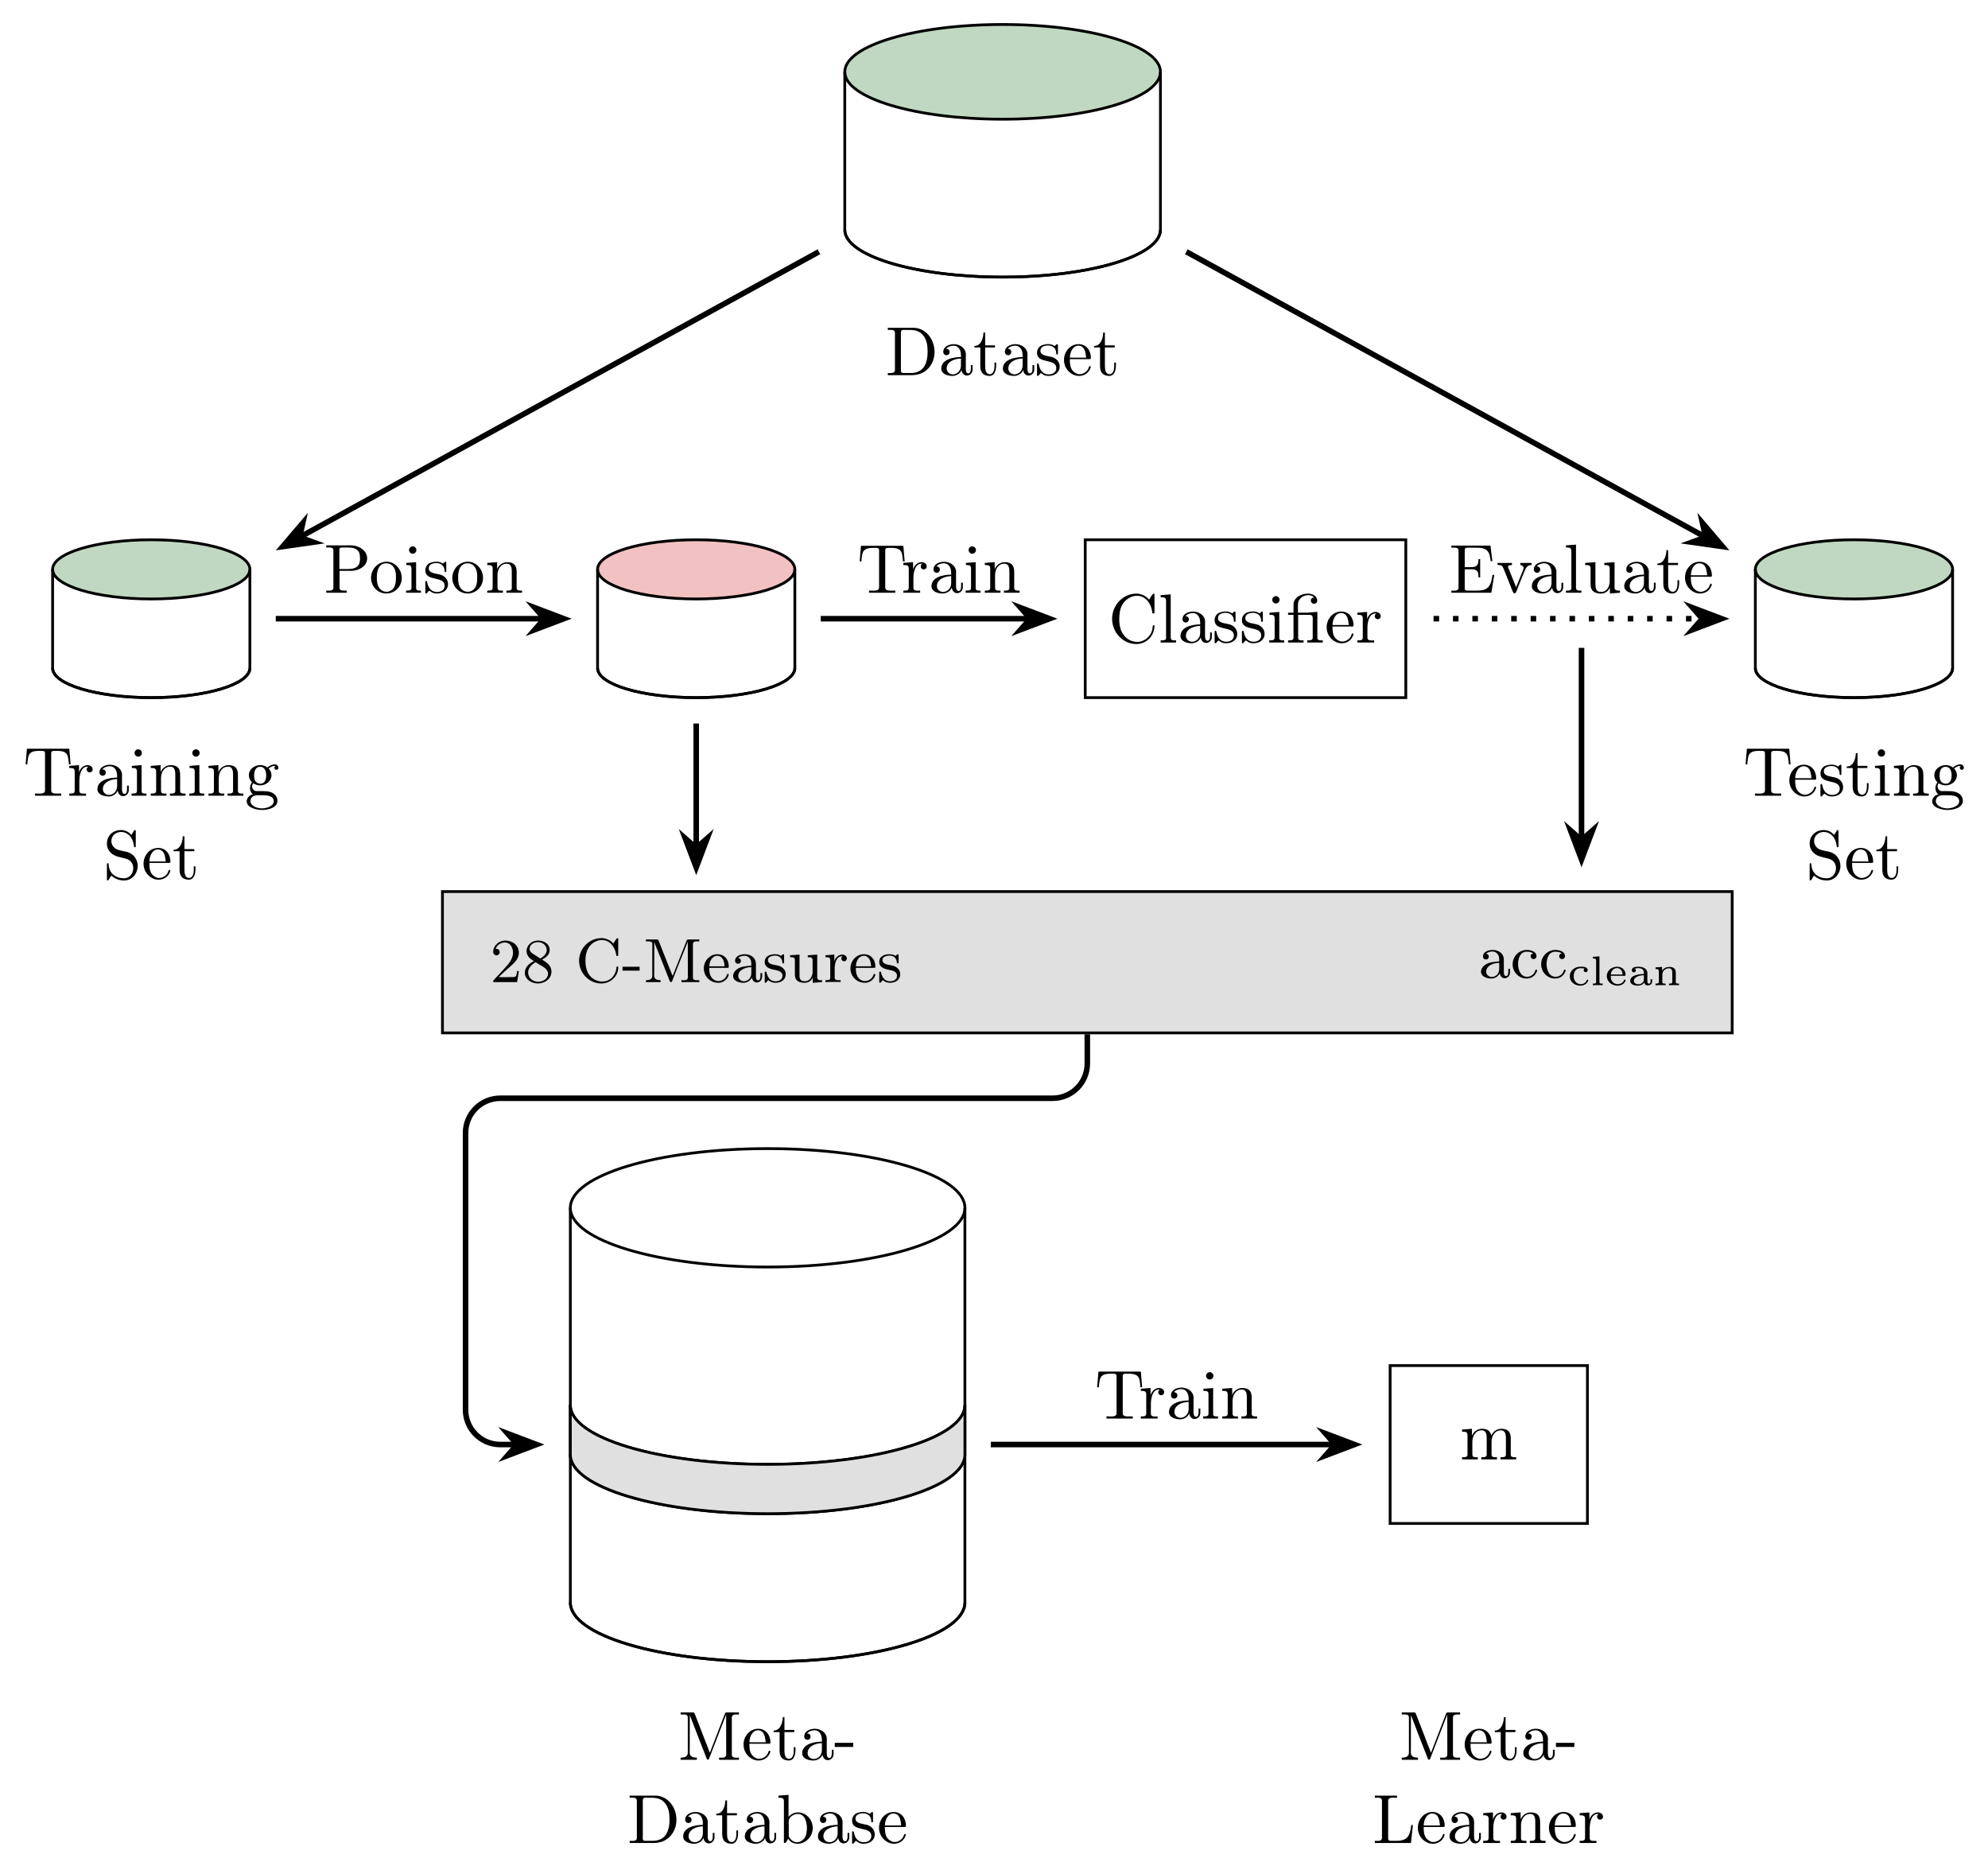 <svg xmlns="http://www.w3.org/2000/svg" xmlns:xlink="http://www.w3.org/1999/xlink" version="1.1" width="285.645pt" height="268.073pt" viewBox="0 0 285.645 268.073">
<defs>
<path id="font_0_8" d="M.055 .678 .036 .453H.061C.065 .505 .068 .576 .099 .61 .133 .645 .19 .648 .236 .648H.261C.288 .648 .316 .648 .316 .614V.077C.316 .037 .276 .031 .24 .031 .227 .031 .214 .032 .204 .032H.171V.001H.55V.032H.482C.443 .032 .405 .036 .405 .077V.614C.405 .643 .422 .648 .46 .648H.485C.531 .648 .588 .645 .622 .61 .653 .576 .656 .505 .66 .453H.685L.666 .678H.055Z"/>
<path id="font_0_20" d="M.027 .431V.4H.042C.075 .4 .105 .397 .105 .35V.074C.105 .033 .077 .032 .033 .032H.027V.001H.269V.032C.257 .032 .243 .031 .231 .031 .199 .031 .172 .036 .172 .073V.206C.172 .291 .192 .42 .29 .42 .294 .42 .297 .42 .301 .419V.418C.286 .412 .278 .396 .278 .38 .278 .357 .293 .341 .316 .337 .345 .337 .364 .355 .364 .38 .364 .42 .326 .442 .29 .442 .231 .442 .178 .389 .168 .335L.167 .442 .027 .431Z"/>
<path id="font_0_9" d="M.112 .381C.137 .412 .181 .426 .218 .426 .292 .426 .325 .359 .325 .288V.262C.21 .262 .041 .226 .041 .095V.087C.049 .01 .146-.01 .203-.01 .254-.01 .319 .024 .332 .075H.333C.339 .032 .366-.005 .411-.005 .452-.005 .488 .028 .493 .073V.146H.468V.095C.468 .068 .463 .027 .432 .027 .4 .027 .395 .066 .395 .093V.26C.395 .273 .396 .285 .396 .298 .396 .395 .305 .448 .222 .448 .159 .448 .07 .417 .07 .337 .07 .308 .091 .289 .117 .289 .145 .289 .162 .311 .162 .335 .162 .364 .139 .381 .112 .381V.381M.325 .241V.14C.325 .071 .277 .016 .212 .012H.208C.161 .012 .119 .049 .119 .097V.102C.126 .203 .239 .238 .325 .241Z"/>
<path id="font_0_15" d="M.037 .431V.4H.056C.085 .4 .111 .396 .111 .35V.073C.111 .038 .093 .032 .033 .032V.001H.248V.032H.228C.202 .032 .178 .035 .178 .067V.442L.037 .431M.121 .669C.096 .666 .076 .644 .076 .617 .076 .588 .101 .564 .129 .564 .156 .564 .182 .586 .182 .617 .182 .646 .157 .67 .129 .67 .126 .67 .124 .669 .121 .669Z"/>
<path id="font_0_18" d="M.032 .431V.4H.047C.08 .4 .11 .397 .11 .35V.074C.11 .033 .082 .032 .038 .032H.032V.001H.258V.032H.232C.204 .032 .18 .036 .18 .073V.256C.18 .328 .217 .42 .316 .42 .38 .42 .386 .351 .386 .308V.069C.386 .035 .357 .032 .326 .032H.308V.001H.534V.032H.509C.482 .032 .456 .036 .456 .07V.289C.456 .322 .455 .356 .439 .386 .416 .43 .365 .442 .319 .442 .258 .442 .195 .4 .175 .34L.174 .442 .032 .431Z"/>
<path id="font_0_13" d="M.119 .023V.022C.072 .013 .028-.032 .028-.079 .028-.173 .172-.205 .249-.205 .333-.205 .471-.175 .471-.072 .471-.007 .425 .038 .365 .055 .329 .066 .292 .067 .254 .067H.163C.131 .07 .106 .102 .106 .134V.139C.107 .152 .114 .178 .124 .178 .137 .175 .151 .164 .166 .159 .184 .153 .204 .15 .223 .15 .305 .15 .385 .211 .385 .296 .385 .33 .371 .37 .344 .392V.393C.371 .413 .397 .431 .433 .431 .436 .431 .439 .431 .442 .43 .433 .424 .427 .417 .427 .404 .427 .388 .44 .374 .456 .374 .473 .374 .485 .388 .485 .404 .485 .431 .463 .453 .435 .453 .4 .453 .366 .439 .34 .417 .337 .414 .333 .41 .329 .409H.328C.322 .409 .314 .417 .309 .42 .283 .434 .253 .442 .223 .442 .144 .442 .059 .387 .059 .296 .059 .263 .072 .233 .092 .207 .096 .203 .103 .198 .103 .193 .103 .188 .097 .183 .095 .179 .082 .159 .075 .134 .075 .11 .075 .079 .089 .038 .119 .023M.081-.084V-.076C.081-.023 .127 .008 .181 .008H.259C.322 .008 .418-.001 .418-.078 .418-.151 .311-.182 .249-.182 .183-.182 .091-.152 .081-.084M.135 .276V.289C.135 .344 .148 .418 .222 .418 .284 .418 .309 .36 .309 .296 .309 .255 .301 .174 .223 .174 .197 .174 .172 .186 .155 .208 .14 .228 .138 .252 .135 .276Z"/>
<path id="font_0_7" d="M.116 .049C.179-0 .228-.021 .305-.021 .424-.021 .499 .086 .499 .188 .499 .271 .452 .348 .372 .381 .311 .406 .235 .404 .182 .436 .142 .461 .119 .504 .119 .548 .119 .627 .186 .678 .257 .678 .356 .678 .425 .599 .441 .499 .444 .484 .441 .457 .459 .457 .47 .457 .471 .466 .471 .475V.692C.471 .699 .469 .706 .461 .706 .446 .706 .435 .678 .427 .665 .421 .656 .414 .646 .41 .636 .369 .677 .322 .706 .255 .706 .157 .706 .055 .638 .055 .511 .055 .407 .131 .339 .229 .318 .25 .313 .27 .307 .291 .302 .347 .289 .403 .275 .427 .203 .432 .188 .435 .172 .435 .157 .435 .082 .384 .01 .3 .01 .2 .01 .103 .063 .083 .178 .082 .187 .081 .197 .08 .206V.213C.08 .223 .075 .228 .067 .228 .057 .228 .055 .22 .055 .213V-.007C.055-.014 .057-.021 .065-.021 .08-.021 .091 .007 .099 .02 .105 .029 .112 .039 .116 .049Z"/>
<path id="font_0_11" d="M.112 .232H.4C.411 .232 .416 .239 .416 .25 .416 .356 .351 .448 .239 .448 .116 .448 .028 .339 .028 .22 .028 .128 .079 .046 .167 .006 .19-.004 .217-.01 .242-.01H.245C.322-.01 .386 .033 .413 .11 .414 .113 .414 .117 .414 .12 .414 .127 .41 .132 .403 .132 .388 .132 .382 .099 .376 .088 .351 .044 .303 .015 .251 .015 .214 .015 .182 .036 .155 .063 .115 .109 .112 .174 .112 .232M.113 .253C.113 .33 .154 .426 .236 .426H.241C.339 .417 .338 .313 .348 .253H.113Z"/>
<path id="font_0_22" d="M.149 .615C.149 .546 .12 .422 .018 .422V.4H.104V.142C.104 .109 .106 .076 .122 .047 .144 .007 .191-.01 .235-.01 .317-.01 .333 .082 .333 .145V.182H.308C.308 .167 .309 .152 .309 .136 .309 .092 .299 .015 .24 .015 .183 .015 .174 .084 .174 .129V.4H.316V.431H.174V.615H.149Z"/>
<path id="font_0_1" d="M.589 .62C.577 .63 .566 .643 .554 .653 .512 .687 .459 .706 .405 .706 .213 .706 .055 .541 .055 .342 .055 .15 .207-.021 .405-.021 .54-.021 .652 .082 .665 .22 .666 .225 .666 .229 .666 .234 .666 .245 .663 .252 .654 .252 .635 .252 .64 .213 .636 .193 .615 .092 .525 .01 .416 .01 .345 .01 .279 .043 .232 .096 .175 .161 .158 .25 .158 .335 .158 .403 .165 .474 .196 .535 .237 .615 .323 .675 .414 .675 .538 .675 .619 .557 .632 .449 .635 .438 .629 .42 .65 .42 .664 .42 .666 .426 .666 .436V.69C.666 .697 .665 .706 .654 .706 .639 .706 .592 .627 .589 .62Z"/>
<path id="font_0_16" d="M.033 .684V.653H.048C.085 .653 .111 .649 .111 .601V.096C.111 .089 .112 .082 .112 .074 .112 .036 .085 .032 .057 .032H.033V.001H.256V.032H.231C.202 .032 .178 .036 .178 .075V.695L.033 .684Z"/>
<path id="font_0_21" d="M.176 .448C.139 .444 .1 .437 .071 .412 .047 .391 .033 .357 .033 .325 .033 .154 .311 .251 .311 .101 .311 .04 .256 .012 .201 .012 .125 .012 .074 .066 .06 .152 .058 .161 .057 .17 .045 .17 .037 .17 .033 .164 .033 .157V-.001C.034-.006 .037-.009 .042-.01H.044C.06-.01 .076 .027 .088 .03H.089C.097 .03 .124 .005 .145-.002 .162-.008 .18-.01 .198-.01 .281-.01 .36 .034 .36 .126 .36 .192 .312 .246 .246 .263 .184 .28 .082 .28 .082 .353 .082 .414 .149 .429 .193 .429 .242 .429 .31 .402 .31 .316 .31 .307 .311 .299 .322 .299 .332 .299 .336 .307 .336 .317 .336 .322 .335 .327 .335 .331V.434C.335 .44 .332 .448 .324 .448 .308 .448 .298 .423 .287 .423H.286C.278 .423 .262 .436 .25 .44 .232 .446 .212 .449 .193 .449 .187 .449 .182 .448 .176 .448Z"/>
<path id="font_0_12" d="M.105 .431H.027V.4H.105V.069C.105 .035 .076 .032 .045 .032H.027V.001H.25V.032H.226C.198 .032 .172 .035 .172 .069V.4H.333C.361 .4 .383 .395 .383 .341 .383 .331 .382 .321 .382 .311V.074C.382 .033 .354 .032 .31 .032H.304V.001H.527V.032H.502C.474 .032 .449 .036 .449 .072V.443L.298 .431H.169V.533C.169 .557 .17 .579 .18 .601 .202 .652 .261 .684 .317 .684 .349 .684 .38 .674 .403 .651 .377 .651 .355 .633 .355 .606 .355 .582 .374 .559 .401 .559 .424 .559 .445 .575 .447 .6V.606C.447 .675 .375 .706 .316 .706 .241 .706 .151 .674 .116 .601 .106 .58 .105 .558 .105 .535V.431Z"/>
<path id="font_0_2" d="M.034 .684V.653C.047 .653 .06 .654 .072 .654 .108 .654 .137 .649 .137 .609V.075C.137 .037 .104 .031 .07 .031 .057 .031 .045 .032 .034 .032V.001H.381C.51 .001 .629 .063 .686 .209 .701 .25 .708 .293 .708 .337 .708 .493 .61 .661 .431 .683 .415 .684 .398 .684 .382 .684H.034M.607 .312V.292C.598 .185 .564 .074 .439 .041 .409 .032 .38 .032 .349 .032H.263C.24 .032 .222 .037 .222 .068 .222 .075 .223 .082 .223 .088V.581C.223 .59 .222 .6 .222 .609 .222 .648 .237 .654 .265 .654 .273 .654 .281 .653 .287 .653H.353C.423 .653 .492 .638 .542 .577 .596 .512 .608 .428 .608 .345V.335C.608 .327 .608 .32 .607 .312Z"/>
<path id="font_1_10" d="M.091 .533C.107 .593 .175 .636 .235 .636 .335 .636 .369 .539 .369 .462 .359 .359 .296 .29 .231 .22 .176 .16 .121 .097 .063 .039 .055 .031 .051 .025 .051 .012V.001H.434L.462 .178H.434C.427 .136 .428 .089 .39 .083 .381 .082 .372 .082 .364 .082H.339C.31 .081 .282 .08 .253 .08 .215 .08 .176 .081 .138 .081 .2 .141 .263 .198 .328 .255 .39 .309 .458 .373 .462 .461V.47C.462 .596 .355 .667 .243 .667 .145 .667 .051 .59 .051 .486 .051 .453 .074 .43 .105 .43 .132 .43 .155 .453 .155 .482 .155 .508 .136 .534 .103 .534 .099 .534 .095 .534 .091 .533Z"/>
<path id="font_1_6" d="M.19 .338V.336C.156 .326 .118 .295 .091 .268 .061 .237 .043 .194 .043 .151 .043 .044 .152-.021 .254-.021 .356-.021 .47 .048 .47 .168 .47 .273 .39 .317 .319 .363 .378 .388 .442 .444 .442 .513 .442 .618 .344 .667 .256 .667H.247C.159 .663 .086 .605 .071 .514V.503C.071 .437 .108 .389 .162 .355 .171 .349 .18 .342 .19 .338M.097 .142C.097 .146 .096 .151 .096 .155 .096 .225 .149 .278 .203 .312 .207 .314 .212 .318 .217 .318 .223 .318 .23 .312 .235 .309L.277 .282C.334 .248 .408 .216 .416 .141 .416 .054 .335 .007 .259 .007 .181 .007 .109 .053 .097 .142M.119 .531C.119 .603 .188 .641 .253 .641 .32 .641 .381 .604 .394 .527 .394 .523 .395 .52 .395 .517 .395 .459 .349 .416 .306 .387 .302 .385 .298 .381 .293 .381 .287 .381 .282 .386 .277 .389L.192 .443C.157 .463 .124 .488 .119 .531Z"/>
<path id="font_1_1" d="M.604 .618C.576 .665 .494 .702 .429 .706H.418C.219 .706 .057 .542 .057 .343V.326C.07 .131 .224-.021 .414-.021 .553-.021 .684 .088 .684 .234V.242C.683 .249 .676 .253 .669 .253 .66 .253 .656 .246 .656 .237V.23C.646 .128 .573 .01 .426 .01 .348 .01 .27 .05 .222 .113 .172 .178 .159 .271 .159 .348 .159 .447 .184 .546 .26 .613 .304 .651 .364 .675 .423 .675 .552 .675 .63 .562 .65 .451 .652 .438 .65 .419 .667 .419 .682 .419 .684 .427 .684 .436V.658C.684 .666 .685 .674 .685 .683 .685 .693 .684 .706 .672 .706 .655 .706 .628 .647 .604 .618Z"/>
<path id="font_1_7" d="M.011 .247V.185H.285V.247H.011Z"/>
<path id="font_1_2" d="M.043 .684V.653C.054 .653 .067 .654 .079 .654 .114 .654 .146 .649 .146 .611 .146 .604 .145 .598 .145 .592V.104C.145 .038 .087 .032 .043 .032V.001H.278V.032C.232 .032 .175 .04 .175 .107 .175 .117 .176 .126 .176 .135L.177 .644C.183 .624 .192 .603 .2 .583 .26 .44 .315 .294 .373 .149L.418 .035C.423 .022 .427 .001 .444 .001H.445C.462 .002 .466 .024 .471 .037 .541 .22 .615 .404 .689 .586 .697 .607 .708 .629 .714 .651L.715 .078C.715 .037 .683 .031 .651 .031 .638 .031 .624 .032 .613 .032V.001H.898V.032H.859C.827 .032 .796 .035 .796 .076V.609C.796 .648 .829 .654 .862 .654 .874 .654 .887 .653 .898 .653V.684H.725L.705 .681 .695 .665 .471 .099C.464 .115 .458 .132 .451 .149L.409 .254C.359 .382 .309 .51 .257 .638L.247 .664C.239 .68 .234 .684 .216 .684H.043Z"/>
<path id="font_1_5" d="M.115 .23H.411C.423 .23 .428 .236 .428 .247 .428 .372 .351 .448 .245 .448 .123 .448 .028 .342 .028 .22 .028 .097 .125-.01 .262-.01 .333-.01 .405 .04 .425 .109 .426 .112 .427 .116 .427 .12 .427 .127 .422 .133 .414 .133 .396 .133 .395 .103 .385 .089 .361 .047 .312 .018 .263 .018H.256C.204 .02 .158 .055 .136 .102 .117 .142 .115 .187 .115 .23M.116 .254C.117 .32 .145 .397 .217 .42 .225 .422 .233 .423 .241 .423 .327 .423 .359 .334 .359 .254H.116Z"/>
<path id="font_1_3" d="M.122 .388C.149 .413 .19 .423 .226 .423 .262 .423 .293 .404 .313 .374 .332 .346 .333 .315 .333 .283V.265C.251 .256 .169 .256 .1 .204 .067 .179 .041 .14 .041 .099 .041 .018 .139-.01 .205-.01 .267-.01 .313 .021 .342 .073 .35 .032 .374-.005 .42-.005 .48-.005 .507 .046 .507 .101V.146H.479V.096C.479 .068 .473 .03 .442 .03 .409 .03 .407 .074 .407 .096V.291C.407 .396 .317 .448 .228 .448 .166 .448 .073 .422 .073 .343 .073 .316 .089 .295 .125 .295 .15 .296 .166 .319 .166 .342 .166 .369 .145 .383 .122 .388M.333 .241V.142C.333 .074 .284 .015 .215 .015H.207C.16 .02 .124 .055 .124 .1 .124 .195 .238 .241 .333 .241Z"/>
<path id="font_1_9" d="M.091 .034C.123 .002 .164-.01 .207-.01 .289-.01 .37 .032 .37 .129V.14C.366 .196 .322 .239 .272 .258 .247 .267 .219 .271 .193 .276 .151 .284 .085 .296 .085 .354 .085 .412 .158 .426 .201 .426 .264 .426 .31 .389 .316 .318 .316 .31 .317 .3 .329 .3 .336 .3 .343 .304 .344 .311V.432C.344 .439 .341 .448 .332 .448 .317 .448 .306 .423 .294 .423H.292C.285 .425 .278 .431 .272 .434 .251 .444 .225 .448 .201 .448 .13 .448 .034 .425 .034 .323 .034 .222 .151 .205 .223 .191 .267 .183 .315 .157 .319 .108 .319 .036 .259 .015 .206 .015H.196C.123 .019 .083 .074 .066 .143 .063 .154 .063 .17 .048 .17 .037 .17 .034 .162 .034 .153V.024C.034 .02 .033 .015 .033 .01 .033 0 .035-.01 .046-.01 .055-.01 .063 .002 .069 .008L.074 .014C.08 .021 .086 .027 .091 .034Z"/>
<path id="font_1_11" d="M.035 .431V.4H.044C.071 .4 .11 .398 .11 .369 .112 .358 .112 .348 .112 .337V.137C.112 .107 .113 .078 .128 .051 .156 .001 .217-.01 .27-.01 .326-.01 .379 .023 .398 .075L.399-.01 .547 .001V.032H.53C.5 .032 .47 .035 .47 .08V.442L.319 .431V.4H.333C.364 .4 .396 .397 .396 .351V.153C.39 .088 .351 .015 .273 .015 .233 .015 .197 .025 .188 .077 .186 .096 .186 .114 .186 .133V.442L.035 .431Z"/>
<path id="font_1_8" d="M.03 .431V.4H.046C.076 .4 .107 .397 .107 .35V.074C.107 .033 .081 .032 .03 .032V.001L.1 .004H.274V.032H.24C.206 .032 .178 .036 .178 .074V.242C.185 .311 .204 .417 .305 .417V.416C.291 .409 .285 .394 .285 .379 .285 .352 .306 .335 .33 .335 .355 .335 .373 .356 .373 .38 .373 .421 .332 .442 .297 .442 .236 .442 .187 .391 .173 .335L.172 .442 .03 .431Z"/>
<path id="font_1_4" d="M.363 .394C.341 .386 .323 .374 .323 .347 .323 .323 .34 .301 .369 .301 .395 .301 .416 .32 .416 .35 .416 .421 .331 .446 .27 .448H.26C.144 .448 .034 .354 .034 .218 .034 .096 .13-.01 .258-.01 .328-.01 .392 .027 .42 .098 .422 .104 .427 .113 .427 .12 .427 .128 .42 .132 .413 .132 .396 .132 .395 .106 .387 .092 .363 .047 .319 .018 .264 .018 .155 .018 .121 .143 .121 .22 .121 .302 .149 .42 .262 .42 .289 .42 .318 .416 .343 .405 .35 .402 .356 .397 .363 .394V.394Z"/>
<path id="font_2_2" d="M.408 .403C.396 .393 .389 .377 .389 .362 .389 .338 .408 .315 .439 .315 .469 .315 .486 .34 .486 .365 .486 .444 .375 .447 .328 .447H.319C.248 .447 .182 .427 .129 .381 .081 .338 .055 .277 .055 .215 .055 .086 .173-.009 .305-.009 .381-.009 .454 .022 .49 .094 .493 .101 .499 .112 .499 .121 .499 .13 .49 .135 .481 .135 .46 .135 .459 .112 .451 .098 .426 .051 .372 .027 .321 .027 .225 .027 .149 .102 .149 .215 .149 .294 .18 .389 .277 .407 .293 .41 .308 .41 .324 .41 .352 .41 .38 .407 .408 .403Z"/>
<path id="font_2_4" d="M.064 .684V.644H.079C.112 .644 .142 .641 .142 .594V.102C.142 .095 .143 .087 .143 .079 .143 .044 .114 .041 .086 .041H.064V.001L.12 .004H.3V.041H.276C.242 .041 .222 .045 .222 .081V.695L.064 .684Z"/>
<path id="font_2_3" d="M.142 .228H.48C.496 .228 .499 .24 .499 .25 .499 .355 .427 .446 .293 .446 .172 .446 .047 .361 .047 .22 .047 .083 .176-.009 .302-.009 .38-.009 .469 .027 .496 .109 .498 .113 .499 .118 .499 .123 .498 .132 .489 .137 .48 .137 .462 .137 .454 .103 .441 .086 .412 .049 .366 .03 .32 .027H.31C.25 .027 .19 .06 .163 .114 .146 .149 .142 .188 .142 .228M.144 .259C.148 .34 .206 .413 .292 .413 .381 .413 .422 .338 .426 .259H.144Z"/>
<path id="font_2_1" d="M.174 .401V.402C.204 .408 .232 .413 .262 .413 .318 .413 .392 .39 .392 .295V.271C.266 .271 .064 .239 .064 .106 .064 .018 .171-.009 .243-.009 .303-.009 .376 .014 .403 .071H.404C.404 .028 .442-.004 .481-.004 .528-.004 .582 .022 .59 .073V.146H.553V.088C.553 .065 .54 .039 .514 .039 .479 .039 .476 .078 .476 .1V.255C.476 .268 .477 .28 .477 .293 .477 .406 .359 .446 .266 .446 .201 .446 .101 .439 .101 .36 .101 .336 .117 .311 .149 .311 .177 .311 .198 .332 .198 .36 .198 .377 .19 .394 .174 .401M.392 .241V.162C.392 .134 .392 .109 .377 .084 .353 .045 .304 .024 .258 .024 .214 .024 .152 .05 .152 .107 .152 .21 .306 .241 .392 .241Z"/>
<path id="font_2_5" d="M.062 .43V.39H.078C.114 .39 .141 .386 .141 .327V.081C.141 .042 .115 .041 .062 .041V.001L.12 .004H.304V.041H.279C.251 .041 .225 .044 .225 .076V.257C.225 .347 .298 .408 .382 .408H.384C.459 .408 .464 .345 .464 .298V.078C.464 .044 .437 .041 .407 .041H.385V.001L.443 .004H.627V.041H.601C.574 .041 .548 .045 .548 .077V.289C.548 .327 .545 .372 .516 .401 .484 .433 .437 .441 .394 .441 .327 .441 .251 .413 .219 .348L.218 .441 .062 .43Z"/>
<path id="font_0_5" d="M.037 .684V.653C.05 .653 .063 .654 .075 .654 .111 .654 .14 .649 .14 .609V.103C.14 .038 .08 .032 .037 .032V.001H.271V.032C.226 .032 .167 .038 .167 .107 .167 .116 .168 .126 .168 .135L.169 .647C.174 .626 .184 .606 .192 .586 .262 .401 .334 .217 .406 .034 .41 .023 .415 .001 .43 .001H.431C.446 .003 .45 .026 .455 .038 .527 .225 .602 .414 .673 .602 .68 .619 .688 .636 .693 .654L.694 .077C.694 .037 .662 .031 .63 .031 .616 .031 .603 .032 .591 .032V.001H.878V.032C.866 .032 .853 .031 .841 .031 .806 .031 .775 .036 .775 .075V.609C.775 .648 .807 .654 .841 .654 .854 .654 .867 .653 .878 .653V.684H.704L.685 .681 .675 .665 .458 .102 .24 .665 .23 .681 .211 .684H.037Z"/>
<path id="font_0_14" d="M.011 .245V.186H.277V.245H.011Z"/>
<path id="font_0_10" d="M.027 .684V.653H.044C.075 .653 .105 .65 .105 .603V.001L.129 .003 .142 .02 .166 .062H.168C.192 .014 .251-.01 .301-.01 .425-.01 .521 .098 .521 .217 .521 .332 .433 .442 .305 .442 .253 .442 .207 .417 .172 .378V.695L.027 .684M.436 .192C.432 .144 .427 .102 .397 .065 .372 .033 .334 .012 .294 .012 .251 .012 .212 .037 .189 .073 .181 .084 .175 .093 .175 .108V.275C.175 .288 .174 .301 .174 .314 .174 .374 .247 .42 .303 .42 .411 .42 .437 .294 .437 .215 .437 .207 .437 .2 .436 .192Z"/>
<path id="font_0_4" d="M.033 .684V.653C.046 .653 .059 .654 .071 .654 .107 .654 .136 .649 .136 .609V.075C.136 .037 .103 .031 .069 .031 .056 .031 .044 .032 .033 .032V.001H.554L.582 .259H.557C.549 .178 .536 .062 .421 .04 .392 .032 .363 .032 .334 .032H.26C.24 .034 .225 .039 .225 .066V.609C.225 .649 .261 .654 .294 .654 .305 .654 .315 .653 .324 .653H.353V.684H.033Z"/>
<path id="font_0_17" d="M.032 .431V.4H.047C.08 .4 .11 .397 .11 .35V.074C.11 .033 .082 .032 .038 .032H.032V.001H.258V.032H.232C.204 .032 .18 .036 .18 .073V.256C.18 .329 .22 .42 .316 .42 .38 .42 .387 .354 .387 .308V.07C.387 .034 .357 .032 .324 .032H.309V.001H.535V.032H.509C.481 .032 .457 .036 .457 .073V.256C.457 .329 .497 .42 .593 .42 .657 .42 .664 .354 .664 .308V.07C.664 .034 .634 .032 .601 .032H.586V.001H.812V.032H.791C.761 .032 .734 .035 .734 .07V.296C.734 .333 .732 .366 .708 .4 .682 .433 .639 .442 .599 .442 .534 .442 .481 .404 .454 .346 .435 .417 .39 .442 .321 .442 .257 .442 .196 .402 .175 .34L.174 .442 .032 .431Z"/>
<path id="font_0_6" d="M.034 .684V.653C.047 .653 .06 .654 .072 .654 .108 .654 .137 .649 .137 .609V.075C.137 .037 .104 .031 .07 .031 .057 .031 .045 .032 .034 .032V.001H.329V.032H.295C.253 .032 .226 .034 .226 .076V.317H.41C.505 .324 .624 .382 .624 .497 .624 .603 .519 .673 .418 .683 .403 .684 .389 .685 .374 .685 .354 .685 .334 .684 .315 .684H.034M.223 .343V.621C.223 .648 .24 .651 .259 .653H.334C.39 .653 .455 .651 .494 .604 .518 .575 .521 .535 .521 .499 .521 .463 .518 .425 .496 .395 .462 .352 .404 .343 .353 .343H.223Z"/>
<path id="font_0_19" d="M.235 .448C.109 .435 .028 .329 .028 .213 .028 .1 .117-.01 .25-.01 .37-.01 .471 .088 .471 .214 .471 .333 .381 .449 .248 .449 .244 .449 .239 .448 .235 .448M.112 .19V.234C.112 .31 .136 .426 .249 .426 .33 .426 .376 .358 .385 .282 .387 .26 .387 .239 .387 .217 .387 .152 .38 .071 .316 .034 .296 .021 .274 .015 .251 .015 .178 .015 .127 .072 .116 .15 .114 .163 .114 .177 .112 .19V.19Z"/>
<path id="font_0_3" d="M.033 .681V.65C.046 .65 .059 .651 .071 .651 .107 .651 .136 .646 .136 .606V.075C.136 .037 .103 .031 .069 .031 .056 .031 .044 .032 .033 .032V.001H.609L.651 .259H.626C.611 .168 .599 .068 .49 .04 .459 .033 .427 .032 .395 .032H.267C.247 .032 .225 .034 .225 .064V.339H.317C.352 .339 .391 .336 .41 .305 .422 .284 .423 .257 .423 .232V.222H.448V.487H.423V.477C.423 .423 .411 .38 .352 .372 .333 .37 .314 .37 .295 .37H.225V.615C.225 .649 .246 .65 .267 .65H.387C.446 .65 .519 .65 .558 .597 .588 .557 .593 .504 .599 .456H.624L.596 .681H.033Z"/>
<path id="font_0_24" d="M.019 .431V.4H.038C.088 .4 .092 .38 .123 .304L.204 .103C.22 .065 .24-.01 .264-.01 .287-.01 .306 .062 .321 .099L.405 .306C.43 .368 .452 .4 .508 .4V.431H.347V.4C.369 .4 .394 .383 .394 .359 .394 .346 .388 .332 .383 .319 .354 .248 .326 .178 .297 .108 .294 .099 .289 .09 .287 .08H.286C.279 .103 .268 .126 .259 .149L.177 .351C.174 .359 .17 .367 .17 .375V.379C.175 .399 .206 .4 .226 .4V.431H.019Z"/>
<path id="font_0_23" d="M.032 .431V.4H.046C.074 .4 .103 .398 .109 .368 .11 .357 .11 .347 .11 .336V.137C.11 .104 .111 .073 .129 .044 .156 .001 .213-.011 .26-.011 .305-.011 .346 .009 .371 .046 .378 .056 .385 .066 .388 .078L.389-.01 .534 .001V.032H.519C.486 .032 .456 .035 .456 .08V.442L.308 .431V.4H.323C.356 .4 .386 .397 .386 .35V.169C.386 .095 .348 .013 .265 .013 .209 .013 .18 .027 .18 .133V.442L.032 .431Z"/>
</defs>
<path transform="matrix(1,0,0,-1,21.732,88.875)" d="M41.841-59.5H227.155V-39.2H41.841Z" fill="#e0e0e0"/>
<path transform="matrix(1,0,0,-1,21.732,88.875)" stroke-width=".399" stroke-linecap="butt" stroke-miterlimit="10" stroke-linejoin="miter" fill="none" stroke="#000000" d="M41.841-59.5H227.155V-39.2H41.841Z"/>
<path transform="matrix(1,0,0,-1,21.732,95.962)" d="M14.173 14.173C14.173 16.522 7.828 18.425 0 18.425-7.828 18.425-14.173 16.522-14.173 14.173-14.173 11.825-7.828 9.921 0 9.921 7.828 9.921 14.173 11.825 14.173 14.173ZM0 14.173" fill="#c0d8c1"/>
<path transform="matrix(1,0,0,-1,21.732,95.962)" stroke-width=".399" stroke-linecap="butt" stroke-miterlimit="10" stroke-linejoin="miter" fill="none" stroke="#000000" d="M14.173 14.173C14.173 16.522 7.828 18.425 0 18.425-7.828 18.425-14.173 16.522-14.173 14.173-14.173 11.825-7.828 9.921 0 9.921 7.828 9.921 14.173 11.825 14.173 14.173ZM0 14.173"/>
<path transform="matrix(1,0,0,-1,21.732,95.962)" stroke-width=".399" stroke-linecap="butt" stroke-miterlimit="10" stroke-linejoin="miter" fill="none" stroke="#000000" d="M-14.173 0C-14.173-2.348-7.828-4.252 0-4.252 7.828-4.252 14.173-2.348 14.173 0"/>
<path transform="matrix(1,0,0,-1,21.732,95.962)" stroke-width=".399" stroke-linecap="butt" stroke-miterlimit="10" stroke-linejoin="miter" fill="none" stroke="#000000" d="M-14.173 14.173V0C-14.173-2.348-7.828-4.252 0-4.252 7.828-4.252 14.173-2.348 14.173 0V14.173"/>
<use data-text="T" xlink:href="#font_0_8" transform="matrix(9.963,0,0,-9.963,3.32,114.312)"/>
<use data-text="r" xlink:href="#font_0_20" transform="matrix(9.963,0,0,-9.963,9.686,114.312)"/>
<use data-text="a" xlink:href="#font_0_9" transform="matrix(9.963,0,0,-9.963,13.591,114.312)"/>
<use data-text="i" xlink:href="#font_0_15" transform="matrix(9.963,0,0,-9.963,18.573,114.312)"/>
<use data-text="n" xlink:href="#font_0_18" transform="matrix(9.963,0,0,-9.963,21.342,114.312)"/>
<use data-text="i" xlink:href="#font_0_15" transform="matrix(9.963,0,0,-9.963,26.872,114.312)"/>
<use data-text="n" xlink:href="#font_0_18" transform="matrix(9.963,0,0,-9.963,29.641,114.312)"/>
<use data-text="g" xlink:href="#font_0_13" transform="matrix(9.963,0,0,-9.963,35.17,114.312)"/>
<use data-text="S" xlink:href="#font_0_7" transform="matrix(9.963,0,0,-9.963,14.815,126.267)"/>
<use data-text="e" xlink:href="#font_0_11" transform="matrix(9.963,0,0,-9.963,20.344,126.267)"/>
<use data-text="t" xlink:href="#font_0_22" transform="matrix(9.963,0,0,-9.963,24.768,126.267)"/>
<path transform="matrix(1,0,0,-1,100.035,95.962)" d="M14.173 14.173C14.173 16.522 7.828 18.425 0 18.425-7.828 18.425-14.173 16.522-14.173 14.173-14.173 11.825-7.828 9.921 0 9.921 7.828 9.921 14.173 11.825 14.173 14.173ZM0 14.173" fill="#f2c1c1"/>
<path transform="matrix(1,0,0,-1,100.035,95.962)" stroke-width=".399" stroke-linecap="butt" stroke-miterlimit="10" stroke-linejoin="miter" fill="none" stroke="#000000" d="M14.173 14.173C14.173 16.522 7.828 18.425 0 18.425-7.828 18.425-14.173 16.522-14.173 14.173-14.173 11.825-7.828 9.921 0 9.921 7.828 9.921 14.173 11.825 14.173 14.173ZM0 14.173"/>
<path transform="matrix(1,0,0,-1,100.035,95.962)" stroke-width=".399" stroke-linecap="butt" stroke-miterlimit="10" stroke-linejoin="miter" fill="none" stroke="#000000" d="M-14.173 0C-14.173-2.348-7.828-4.252 0-4.252 7.828-4.252 14.173-2.348 14.173 0"/>
<path transform="matrix(1,0,0,-1,100.035,95.962)" stroke-width=".399" stroke-linecap="butt" stroke-miterlimit="10" stroke-linejoin="miter" fill="none" stroke="#000000" d="M-14.173 14.173V0C-14.173-2.348-7.828-4.252 0-4.252 7.828-4.252 14.173-2.348 14.173 0V14.173"/>
<path transform="matrix(1,0,0,-1,21.732,88.875)" stroke-width=".399" stroke-linecap="butt" stroke-miterlimit="10" stroke-linejoin="miter" fill="none" stroke="#000000" d="M134.197-11.339H180.262V11.339H134.197Z"/>
<use data-text="C" xlink:href="#font_0_1" transform="matrix(9.963,0,0,-9.963,159.247,92.306)"/>
<use data-text="l" xlink:href="#font_0_16" transform="matrix(9.963,0,0,-9.963,166.44,92.306)"/>
<use data-text="a" xlink:href="#font_0_9" transform="matrix(9.963,0,0,-9.963,169.21,92.306)"/>
<use data-text="s" xlink:href="#font_0_21" transform="matrix(9.963,0,0,-9.963,174.191,92.306)"/>
<use data-text="s" xlink:href="#font_0_21" transform="matrix(9.963,0,0,-9.963,178.116,92.306)"/>
<use data-text="i" xlink:href="#font_0_15" transform="matrix(9.963,0,0,-9.963,182.041,92.306)"/>
<use data-text="f" xlink:href="#font_0_12" transform="matrix(9.963,0,0,-9.963,184.811,92.306)"/>
<use data-text="e" xlink:href="#font_0_11" transform="matrix(9.963,0,0,-9.963,190.34,92.306)"/>
<use data-text="r" xlink:href="#font_0_20" transform="matrix(9.963,0,0,-9.963,194.764,92.306)"/>
<path transform="matrix(1,0,0,-1,266.388,95.962)" d="M14.173 14.173C14.173 16.522 7.828 18.425 0 18.425-7.828 18.425-14.173 16.522-14.173 14.173-14.173 11.825-7.828 9.921 0 9.921 7.828 9.921 14.173 11.825 14.173 14.173ZM0 14.173" fill="#c0d8c1"/>
<path transform="matrix(1,0,0,-1,266.388,95.962)" stroke-width=".399" stroke-linecap="butt" stroke-miterlimit="10" stroke-linejoin="miter" fill="none" stroke="#000000" d="M14.173 14.173C14.173 16.522 7.828 18.425 0 18.425-7.828 18.425-14.173 16.522-14.173 14.173-14.173 11.825-7.828 9.921 0 9.921 7.828 9.921 14.173 11.825 14.173 14.173ZM0 14.173"/>
<path transform="matrix(1,0,0,-1,266.388,95.962)" stroke-width=".399" stroke-linecap="butt" stroke-miterlimit="10" stroke-linejoin="miter" fill="none" stroke="#000000" d="M-14.173 0C-14.173-2.348-7.828-4.252 0-4.252 7.828-4.252 14.173-2.348 14.173 0"/>
<path transform="matrix(1,0,0,-1,266.388,95.962)" stroke-width=".399" stroke-linecap="butt" stroke-miterlimit="10" stroke-linejoin="miter" fill="none" stroke="#000000" d="M-14.173 14.173V0C-14.173-2.348-7.828-4.252 0-4.252 7.828-4.252 14.173-2.348 14.173 0V14.173"/>
<use data-text="T" xlink:href="#font_0_8" transform="matrix(9.963,0,0,-9.963,250.452,114.312)"/>
<use data-text="e" xlink:href="#font_0_11" transform="matrix(9.963,0,0,-9.963,256.818,114.312)"/>
<use data-text="s" xlink:href="#font_0_21" transform="matrix(9.963,0,0,-9.963,261.241,114.312)"/>
<use data-text="t" xlink:href="#font_0_22" transform="matrix(9.963,0,0,-9.963,265.167,114.312)"/>
<use data-text="i" xlink:href="#font_0_15" transform="matrix(9.963,0,0,-9.963,269.042,114.312)"/>
<use data-text="n" xlink:href="#font_0_18" transform="matrix(9.963,0,0,-9.963,271.812,114.312)"/>
<use data-text="g" xlink:href="#font_0_13" transform="matrix(9.963,0,0,-9.963,277.341,114.312)"/>
<use data-text="S" xlink:href="#font_0_7" transform="matrix(9.963,0,0,-9.963,259.472,126.267)"/>
<use data-text="e" xlink:href="#font_0_11" transform="matrix(9.963,0,0,-9.963,265.001,126.267)"/>
<use data-text="t" xlink:href="#font_0_22" transform="matrix(9.963,0,0,-9.963,269.425,126.267)"/>
<path transform="matrix(1,0,0,-1,144.06,32.999)" d="M22.678 22.678C22.678 26.435 12.525 29.48 0 29.48-12.525 29.48-22.678 26.435-22.678 22.678-22.678 18.92-12.525 15.875 0 15.875 12.525 15.875 22.678 18.92 22.678 22.678ZM0 22.678" fill="#c0d8c1"/>
<path transform="matrix(1,0,0,-1,144.06,32.999)" stroke-width=".399" stroke-linecap="butt" stroke-miterlimit="10" stroke-linejoin="miter" fill="none" stroke="#000000" d="M22.678 22.678C22.678 26.435 12.525 29.48 0 29.48-12.525 29.48-22.678 26.435-22.678 22.678-22.678 18.92-12.525 15.875 0 15.875 12.525 15.875 22.678 18.92 22.678 22.678ZM0 22.678"/>
<path transform="matrix(1,0,0,-1,144.06,32.999)" stroke-width=".399" stroke-linecap="butt" stroke-miterlimit="10" stroke-linejoin="miter" fill="none" stroke="#000000" d="M-22.678 0C-22.678-3.757-12.525-6.803 0-6.803 12.525-6.803 22.678-3.757 22.678 0"/>
<path transform="matrix(1,0,0,-1,144.06,32.999)" stroke-width=".399" stroke-linecap="butt" stroke-miterlimit="10" stroke-linejoin="miter" fill="none" stroke="#000000" d="M-22.678 22.678V0C-22.678-3.757-12.525-6.803 0-6.803 12.525-6.803 22.678-3.757 22.678 0V22.678"/>
<use data-text="D" xlink:href="#font_0_2" transform="matrix(9.963,0,0,-9.963,127.225,53.901)"/>
<use data-text="a" xlink:href="#font_0_9" transform="matrix(9.963,0,0,-9.963,134.836,53.901)"/>
<use data-text="t" xlink:href="#font_0_22" transform="matrix(9.963,0,0,-9.963,139.818,53.901)"/>
<use data-text="a" xlink:href="#font_0_9" transform="matrix(9.963,0,0,-9.963,143.693,53.901)"/>
<use data-text="s" xlink:href="#font_0_21" transform="matrix(9.963,0,0,-9.963,148.674,53.901)"/>
<use data-text="e" xlink:href="#font_0_11" transform="matrix(9.963,0,0,-9.963,152.6,53.901)"/>
<use data-text="t" xlink:href="#font_0_22" transform="matrix(9.963,0,0,-9.963,157.023,53.901)"/>
<use data-text="2" xlink:href="#font_1_10" transform="matrix(8.966,0,0,-8.966,70.411,141.089)"/>
<use data-text="8" xlink:href="#font_1_6" transform="matrix(8.966,0,0,-8.966,75.02,141.089)"/>
<use data-text="C" xlink:href="#font_1_1" transform="matrix(8.966,0,0,-8.966,82.695,141.089)"/>
<use data-text="-" xlink:href="#font_1_7" transform="matrix(8.966,0,0,-8.966,89.348,141.089)"/>
<use data-text="M" xlink:href="#font_1_2" transform="matrix(8.966,0,0,-8.966,92.424,141.089)"/>
<use data-text="e" xlink:href="#font_1_5" transform="matrix(8.966,0,0,-8.966,100.879,141.089)"/>
<use data-text="a" xlink:href="#font_1_3" transform="matrix(8.966,0,0,-8.966,104.968,141.089)"/>
<use data-text="s" xlink:href="#font_1_9" transform="matrix(8.966,0,0,-8.966,109.576,141.089)"/>
<use data-text="u" xlink:href="#font_1_11" transform="matrix(8.966,0,0,-8.966,113.208,141.089)"/>
<use data-text="r" xlink:href="#font_1_8" transform="matrix(8.966,0,0,-8.966,118.336,141.089)"/>
<use data-text="e" xlink:href="#font_1_5" transform="matrix(8.966,0,0,-8.966,121.941,141.089)"/>
<use data-text="s" xlink:href="#font_1_9" transform="matrix(8.966,0,0,-8.966,126.03,141.089)"/>
<use data-text="a" xlink:href="#font_1_3" transform="matrix(8.966,0,0,-8.966,212.428,140.474)"/>
<use data-text="c" xlink:href="#font_1_4" transform="matrix(8.966,0,0,-8.966,217.037,140.474)"/>
<use data-text="c" xlink:href="#font_1_4" transform="matrix(8.966,0,0,-8.966,221.134,140.474)"/>
<use data-text="c" xlink:href="#font_2_2" transform="matrix(5.978,0,0,-5.978,225.224,141.535)"/>
<use data-text="l" xlink:href="#font_2_4" transform="matrix(5.978,0,0,-5.978,228.488,141.535)"/>
<use data-text="e" xlink:href="#font_2_3" transform="matrix(5.978,0,0,-5.978,230.592,141.535)"/>
<use data-text="a" xlink:href="#font_2_1" transform="matrix(5.978,0,0,-5.978,233.856,141.535)"/>
<use data-text="n" xlink:href="#font_2_5" transform="matrix(5.978,0,0,-5.978,237.508,141.535)"/>
<path transform="matrix(1,0,0,-1,110.296,230.196)" stroke-width=".399" stroke-linecap="butt" stroke-miterlimit="10" stroke-linejoin="miter" fill="none" stroke="#000000" d="M28.347 56.694C28.347 61.39 15.656 65.198 0 65.198-15.656 65.198-28.347 61.39-28.347 56.694-28.347 51.997-15.656 48.189 0 48.189 15.656 48.189 28.347 51.997 28.347 56.694ZM0 56.694"/>
<path transform="matrix(1,0,0,-1,110.296,230.196)" stroke-width=".399" stroke-linecap="butt" stroke-miterlimit="10" stroke-linejoin="miter" fill="none" stroke="#000000" d="M-28.347 28.347C-28.347 23.65-15.656 19.843 0 19.843 15.656 19.843 28.347 23.65 28.347 28.347"/>
<path transform="matrix(1,0,0,-1,110.296,230.196)" stroke-width=".399" stroke-linecap="butt" stroke-miterlimit="10" stroke-linejoin="miter" fill="none" stroke="#000000" d="M-28.347 21.26C-28.347 16.563-15.656 12.756 0 12.756 15.656 12.756 28.347 16.563 28.347 21.26"/>
<path transform="matrix(1,0,0,-1,110.296,230.196)" stroke-width=".399" stroke-linecap="butt" stroke-miterlimit="10" stroke-linejoin="miter" fill="none" stroke="#000000" d="M-28.347 0C-28.347-4.697-15.656-8.504 0-8.504 15.656-8.504 28.347-4.697 28.347 0"/>
<path transform="matrix(1,0,0,-1,110.296,230.196)" stroke-width=".399" stroke-linecap="butt" stroke-miterlimit="10" stroke-linejoin="miter" fill="none" stroke="#000000" d="M-28.347 56.694V0C-28.347-4.697-15.656-8.504 0-8.504 15.656-8.504 28.347-4.697 28.347 0V56.694"/>
<path transform="matrix(1,0,0,-1,110.296,230.196)" d="M-28.347 28.347C-28.347 23.65-15.656 19.843 0 19.843 15.656 19.843 28.347 23.65 28.347 28.347V21.26C28.347 16.563 15.656 12.756 0 12.756-15.656 12.756-28.347 16.563-28.347 21.26V28.347" fill="#e0e0e0"/>
<path transform="matrix(1,0,0,-1,110.296,230.196)" stroke-width=".399" stroke-linecap="butt" stroke-miterlimit="10" stroke-linejoin="miter" fill="none" stroke="#000000" d="M-28.347 28.347C-28.347 23.65-15.656 19.843 0 19.843 15.656 19.843 28.347 23.65 28.347 28.347V21.26C28.347 16.563 15.656 12.756 0 12.756-15.656 12.756-28.347 16.563-28.347 21.26V28.347"/>
<use data-text="M" xlink:href="#font_0_5" transform="matrix(9.963,0,0,-9.963,97.43,252.798)"/>
<use data-text="e" xlink:href="#font_0_11" transform="matrix(9.963,0,0,-9.963,106.556,252.798)"/>
<use data-text="t" xlink:href="#font_0_22" transform="matrix(9.963,0,0,-9.963,110.979,252.798)"/>
<use data-text="a" xlink:href="#font_0_9" transform="matrix(9.963,0,0,-9.963,114.855,252.798)"/>
<use data-text="-" xlink:href="#font_0_14" transform="matrix(9.963,0,0,-9.963,119.836,252.798)"/>
<use data-text="D" xlink:href="#font_0_2" transform="matrix(9.963,0,0,-9.963,90.14,264.753)"/>
<use data-text="a" xlink:href="#font_0_9" transform="matrix(9.963,0,0,-9.963,97.751,264.753)"/>
<use data-text="t" xlink:href="#font_0_22" transform="matrix(9.963,0,0,-9.963,102.733,264.753)"/>
<use data-text="a" xlink:href="#font_0_9" transform="matrix(9.963,0,0,-9.963,106.608,264.753)"/>
<use data-text="b" xlink:href="#font_0_10" transform="matrix(9.963,0,0,-9.963,111.589,264.753)"/>
<use data-text="a" xlink:href="#font_0_9" transform="matrix(9.963,0,0,-9.963,117.119,264.753)"/>
<use data-text="s" xlink:href="#font_0_21" transform="matrix(9.963,0,0,-9.963,122.1,264.753)"/>
<use data-text="e" xlink:href="#font_0_11" transform="matrix(9.963,0,0,-9.963,126.025,264.753)"/>
<use data-text="M" xlink:href="#font_0_5" transform="matrix(9.963,0,0,-9.963,201.046,252.798)"/>
<use data-text="e" xlink:href="#font_0_11" transform="matrix(9.963,0,0,-9.963,210.172,252.798)"/>
<use data-text="t" xlink:href="#font_0_22" transform="matrix(9.963,0,0,-9.963,214.595,252.798)"/>
<use data-text="a" xlink:href="#font_0_9" transform="matrix(9.963,0,0,-9.963,218.471,252.798)"/>
<use data-text="-" xlink:href="#font_0_14" transform="matrix(9.963,0,0,-9.963,223.452,252.798)"/>
<use data-text="L" xlink:href="#font_0_4" transform="matrix(9.963,0,0,-9.963,197.214,264.753)"/>
<use data-text="e" xlink:href="#font_0_11" transform="matrix(9.963,0,0,-9.963,203.441,264.753)"/>
<use data-text="a" xlink:href="#font_0_9" transform="matrix(9.963,0,0,-9.963,207.864,264.753)"/>
<use data-text="r" xlink:href="#font_0_20" transform="matrix(9.963,0,0,-9.963,212.845,264.753)"/>
<use data-text="n" xlink:href="#font_0_18" transform="matrix(9.963,0,0,-9.963,216.751,264.753)"/>
<use data-text="e" xlink:href="#font_0_11" transform="matrix(9.963,0,0,-9.963,222.28,264.753)"/>
<use data-text="r" xlink:href="#font_0_20" transform="matrix(9.963,0,0,-9.963,226.703,264.753)"/>
<path transform="matrix(1,0,0,-1,21.732,88.875)" stroke-width=".399" stroke-linecap="butt" stroke-miterlimit="10" stroke-linejoin="miter" fill="none" stroke="#000000" d="M178.008-129.968H206.355V-107.291H178.008Z"/>
<use data-text="m" xlink:href="#font_0_17" transform="matrix(9.963,0,0,-9.963,209.761,209.647)"/>
<path transform="matrix(1,0,0,-1,21.732,88.875)" stroke-width=".797" stroke-linecap="butt" stroke-miterlimit="10" stroke-linejoin="miter" fill="none" stroke="#000000" d="M95.934 52.713 21.494 11.797"/>
<path transform="matrix(-.876,.482,.482,.876,45.386,75.891)" d="M5.44 0 1.287 1.571 2.664 0 1.287-1.571Z"/>
<path transform="matrix(-.876,.482,.482,.876,45.386,75.891)" stroke-width=".797" stroke-linecap="butt" stroke-miterlimit="10" stroke-linejoin="miter" fill="none" stroke="#000000" d="M5.44 0 1.287 1.571 2.664 0 1.287-1.571Z"/>
<path transform="matrix(1,0,0,-1,21.732,88.875)" stroke-width=".797" stroke-linecap="butt" stroke-miterlimit="10" stroke-linejoin="miter" fill="none" stroke="#000000" d="M148.725 52.713 223.166 11.797"/>
<path transform="matrix(.876,.482,.482,-.876,242.738,75.891)" d="M5.44 0 1.287 1.571 2.664 0 1.287-1.571Z"/>
<path transform="matrix(.876,.482,.482,-.876,242.738,75.891)" stroke-width=".797" stroke-linecap="butt" stroke-miterlimit="10" stroke-linejoin="miter" fill="none" stroke="#000000" d="M5.44 0 1.287 1.571 2.664 0 1.287-1.571Z"/>
<path transform="matrix(1,0,0,-1,21.732,88.875)" stroke-width=".797" stroke-linecap="butt" stroke-miterlimit="10" stroke-linejoin="miter" fill="none" stroke="#000000" d="M17.892 0H56.302"/>
<path transform="matrix(1,0,0,-1,75.568,88.875)" d="M5.44 0 1.287 1.571 2.664 0 1.287-1.571Z"/>
<path transform="matrix(1,0,0,-1,75.568,88.875)" stroke-width=".797" stroke-linecap="butt" stroke-miterlimit="10" stroke-linejoin="miter" fill="none" stroke="#000000" d="M5.44 0 1.287 1.571 2.664 0 1.287-1.571Z"/>
<use data-text="P" xlink:href="#font_0_6" transform="matrix(9.963,0,0,-9.963,46.538,85.157)"/>
<use data-text="o" xlink:href="#font_0_19" transform="matrix(9.963,0,0,-9.963,53.034,85.157)"/>
<use data-text="i" xlink:href="#font_0_15" transform="matrix(9.963,0,0,-9.963,58.015,85.157)"/>
<use data-text="s" xlink:href="#font_0_21" transform="matrix(9.963,0,0,-9.963,60.785,85.157)"/>
<use data-text="o" xlink:href="#font_0_19" transform="matrix(9.963,0,0,-9.963,64.71,85.157)"/>
<use data-text="n" xlink:href="#font_0_18" transform="matrix(9.963,0,0,-9.963,69.691,85.157)"/>
<path transform="matrix(1,0,0,-1,21.732,88.875)" stroke-width=".797" stroke-linecap="butt" stroke-miterlimit="10" stroke-linejoin="miter" fill="none" stroke="#000000" d="M96.195 0H126.101"/>
<path transform="matrix(1,0,0,-1,145.368,88.875)" d="M5.44 0 1.287 1.571 2.664 0 1.287-1.571Z"/>
<path transform="matrix(1,0,0,-1,145.368,88.875)" stroke-width=".797" stroke-linecap="butt" stroke-miterlimit="10" stroke-linejoin="miter" fill="none" stroke="#000000" d="M5.44 0 1.287 1.571 2.664 0 1.287-1.571Z"/>
<use data-text="T" xlink:href="#font_0_8" transform="matrix(9.963,0,0,-9.963,123.162,85.157)"/>
<use data-text="r" xlink:href="#font_0_20" transform="matrix(9.963,0,0,-9.963,129.528,85.157)"/>
<use data-text="a" xlink:href="#font_0_9" transform="matrix(9.963,0,0,-9.963,133.433,85.157)"/>
<use data-text="i" xlink:href="#font_0_15" transform="matrix(9.963,0,0,-9.963,138.415,85.157)"/>
<use data-text="n" xlink:href="#font_0_18" transform="matrix(9.963,0,0,-9.963,141.184,85.157)"/>
<path transform="matrix(1,0,0,-1,21.732,88.875)" stroke-width=".797" stroke-linecap="butt" stroke-dasharray=".797,1.993" stroke-miterlimit="10" stroke-linejoin="miter" fill="none" stroke="#000000" d="M184.248 0H222.657"/>
<path transform="matrix(1,0,0,-1,241.924,88.875)" d="M5.44 0 1.287 1.571 2.664 0 1.287-1.571Z"/>
<path transform="matrix(1,0,0,-1,241.924,88.875)" stroke-width=".797" stroke-linecap="butt" stroke-miterlimit="10" stroke-linejoin="miter" fill="none" stroke="#000000" d="M5.44 0 1.287 1.571 2.664 0 1.287-1.571Z"/>
<use data-text="E" xlink:href="#font_0_3" transform="matrix(9.963,0,0,-9.963,208.216,85.157)"/>
<use data-text="v" xlink:href="#font_0_24" transform="matrix(9.963,0,0,-9.963,214.991,85.157)"/>
<use data-text="a" xlink:href="#font_0_9" transform="matrix(9.963,0,0,-9.963,219.693,85.157)"/>
<use data-text="l" xlink:href="#font_0_16" transform="matrix(9.963,0,0,-9.963,224.674,85.157)"/>
<use data-text="u" xlink:href="#font_0_23" transform="matrix(9.963,0,0,-9.963,227.444,85.157)"/>
<use data-text="a" xlink:href="#font_0_9" transform="matrix(9.963,0,0,-9.963,232.973,85.157)"/>
<use data-text="t" xlink:href="#font_0_22" transform="matrix(9.963,0,0,-9.963,237.954,85.157)"/>
<use data-text="e" xlink:href="#font_0_11" transform="matrix(9.963,0,0,-9.963,241.83,85.157)"/>
<path transform="matrix(1,0,0,-1,21.732,88.875)" stroke-width=".797" stroke-linecap="butt" stroke-miterlimit="10" stroke-linejoin="miter" fill="none" stroke="#000000" d="M78.304-15.057V-32.741"/>
<path transform="matrix(0,1,1,0,100.036,119.151)" d="M5.44 0 1.287 1.571 2.664 0 1.287-1.571Z"/>
<path transform="matrix(0,1,1,0,100.036,119.151)" stroke-width=".797" stroke-linecap="butt" stroke-miterlimit="10" stroke-linejoin="miter" fill="none" stroke="#000000" d="M5.44 0 1.287 1.571 2.664 0 1.287-1.571Z"/>
<path transform="matrix(1,0,0,-1,21.732,88.875)" stroke-width=".797" stroke-linecap="butt" stroke-miterlimit="10" stroke-linejoin="miter" fill="none" stroke="#000000" d="M205.508-4.189V-31.606"/>
<path transform="matrix(0,1,1,0,227.24,118.016)" d="M5.44 0 1.287 1.571 2.664 0 1.287-1.571Z"/>
<path transform="matrix(0,1,1,0,227.24,118.016)" stroke-width=".797" stroke-linecap="butt" stroke-miterlimit="10" stroke-linejoin="miter" fill="none" stroke="#000000" d="M5.44 0 1.287 1.571 2.664 0 1.287-1.571Z"/>
<path transform="matrix(1,0,0,-1,21.732,88.875)" stroke-width=".797" stroke-linecap="butt" stroke-miterlimit="10" stroke-linejoin="miter" fill="none" stroke="#000000" d="M134.498-59.699V-63.906C134.498-66.657 132.268-68.887 129.517-68.887H50.142C47.391-68.887 45.161-71.118 45.161-73.869V-113.648C45.161-116.399 47.391-118.63 50.142-118.63H52.389"/>
<path transform="matrix(1,0,0,-1,71.656,207.505)" d="M5.44 0 1.287 1.571 2.664 0 1.287-1.571Z"/>
<path transform="matrix(1,0,0,-1,71.656,207.505)" stroke-width=".797" stroke-linecap="butt" stroke-miterlimit="10" stroke-linejoin="miter" fill="none" stroke="#000000" d="M5.44 0 1.287 1.571 2.664 0 1.287-1.571Z"/>
<path transform="matrix(1,0,0,-1,21.732,88.875)" stroke-width=".797" stroke-linecap="butt" stroke-miterlimit="10" stroke-linejoin="miter" fill="none" stroke="#000000" d="M120.63-118.63H169.912"/>
<path transform="matrix(1,0,0,-1,189.179,207.505)" d="M5.44 0 1.287 1.571 2.664 0 1.287-1.571Z"/>
<path transform="matrix(1,0,0,-1,189.179,207.505)" stroke-width=".797" stroke-linecap="butt" stroke-miterlimit="10" stroke-linejoin="miter" fill="none" stroke="#000000" d="M5.44 0 1.287 1.571 2.664 0 1.287-1.571Z"/>
<use data-text="T" xlink:href="#font_0_8" transform="matrix(9.963,0,0,-9.963,157.284,203.785)"/>
<use data-text="r" xlink:href="#font_0_20" transform="matrix(9.963,0,0,-9.963,163.65,203.785)"/>
<use data-text="a" xlink:href="#font_0_9" transform="matrix(9.963,0,0,-9.963,167.555,203.785)"/>
<use data-text="i" xlink:href="#font_0_15" transform="matrix(9.963,0,0,-9.963,172.537,203.785)"/>
<use data-text="n" xlink:href="#font_0_18" transform="matrix(9.963,0,0,-9.963,175.306,203.785)"/>
</svg>
